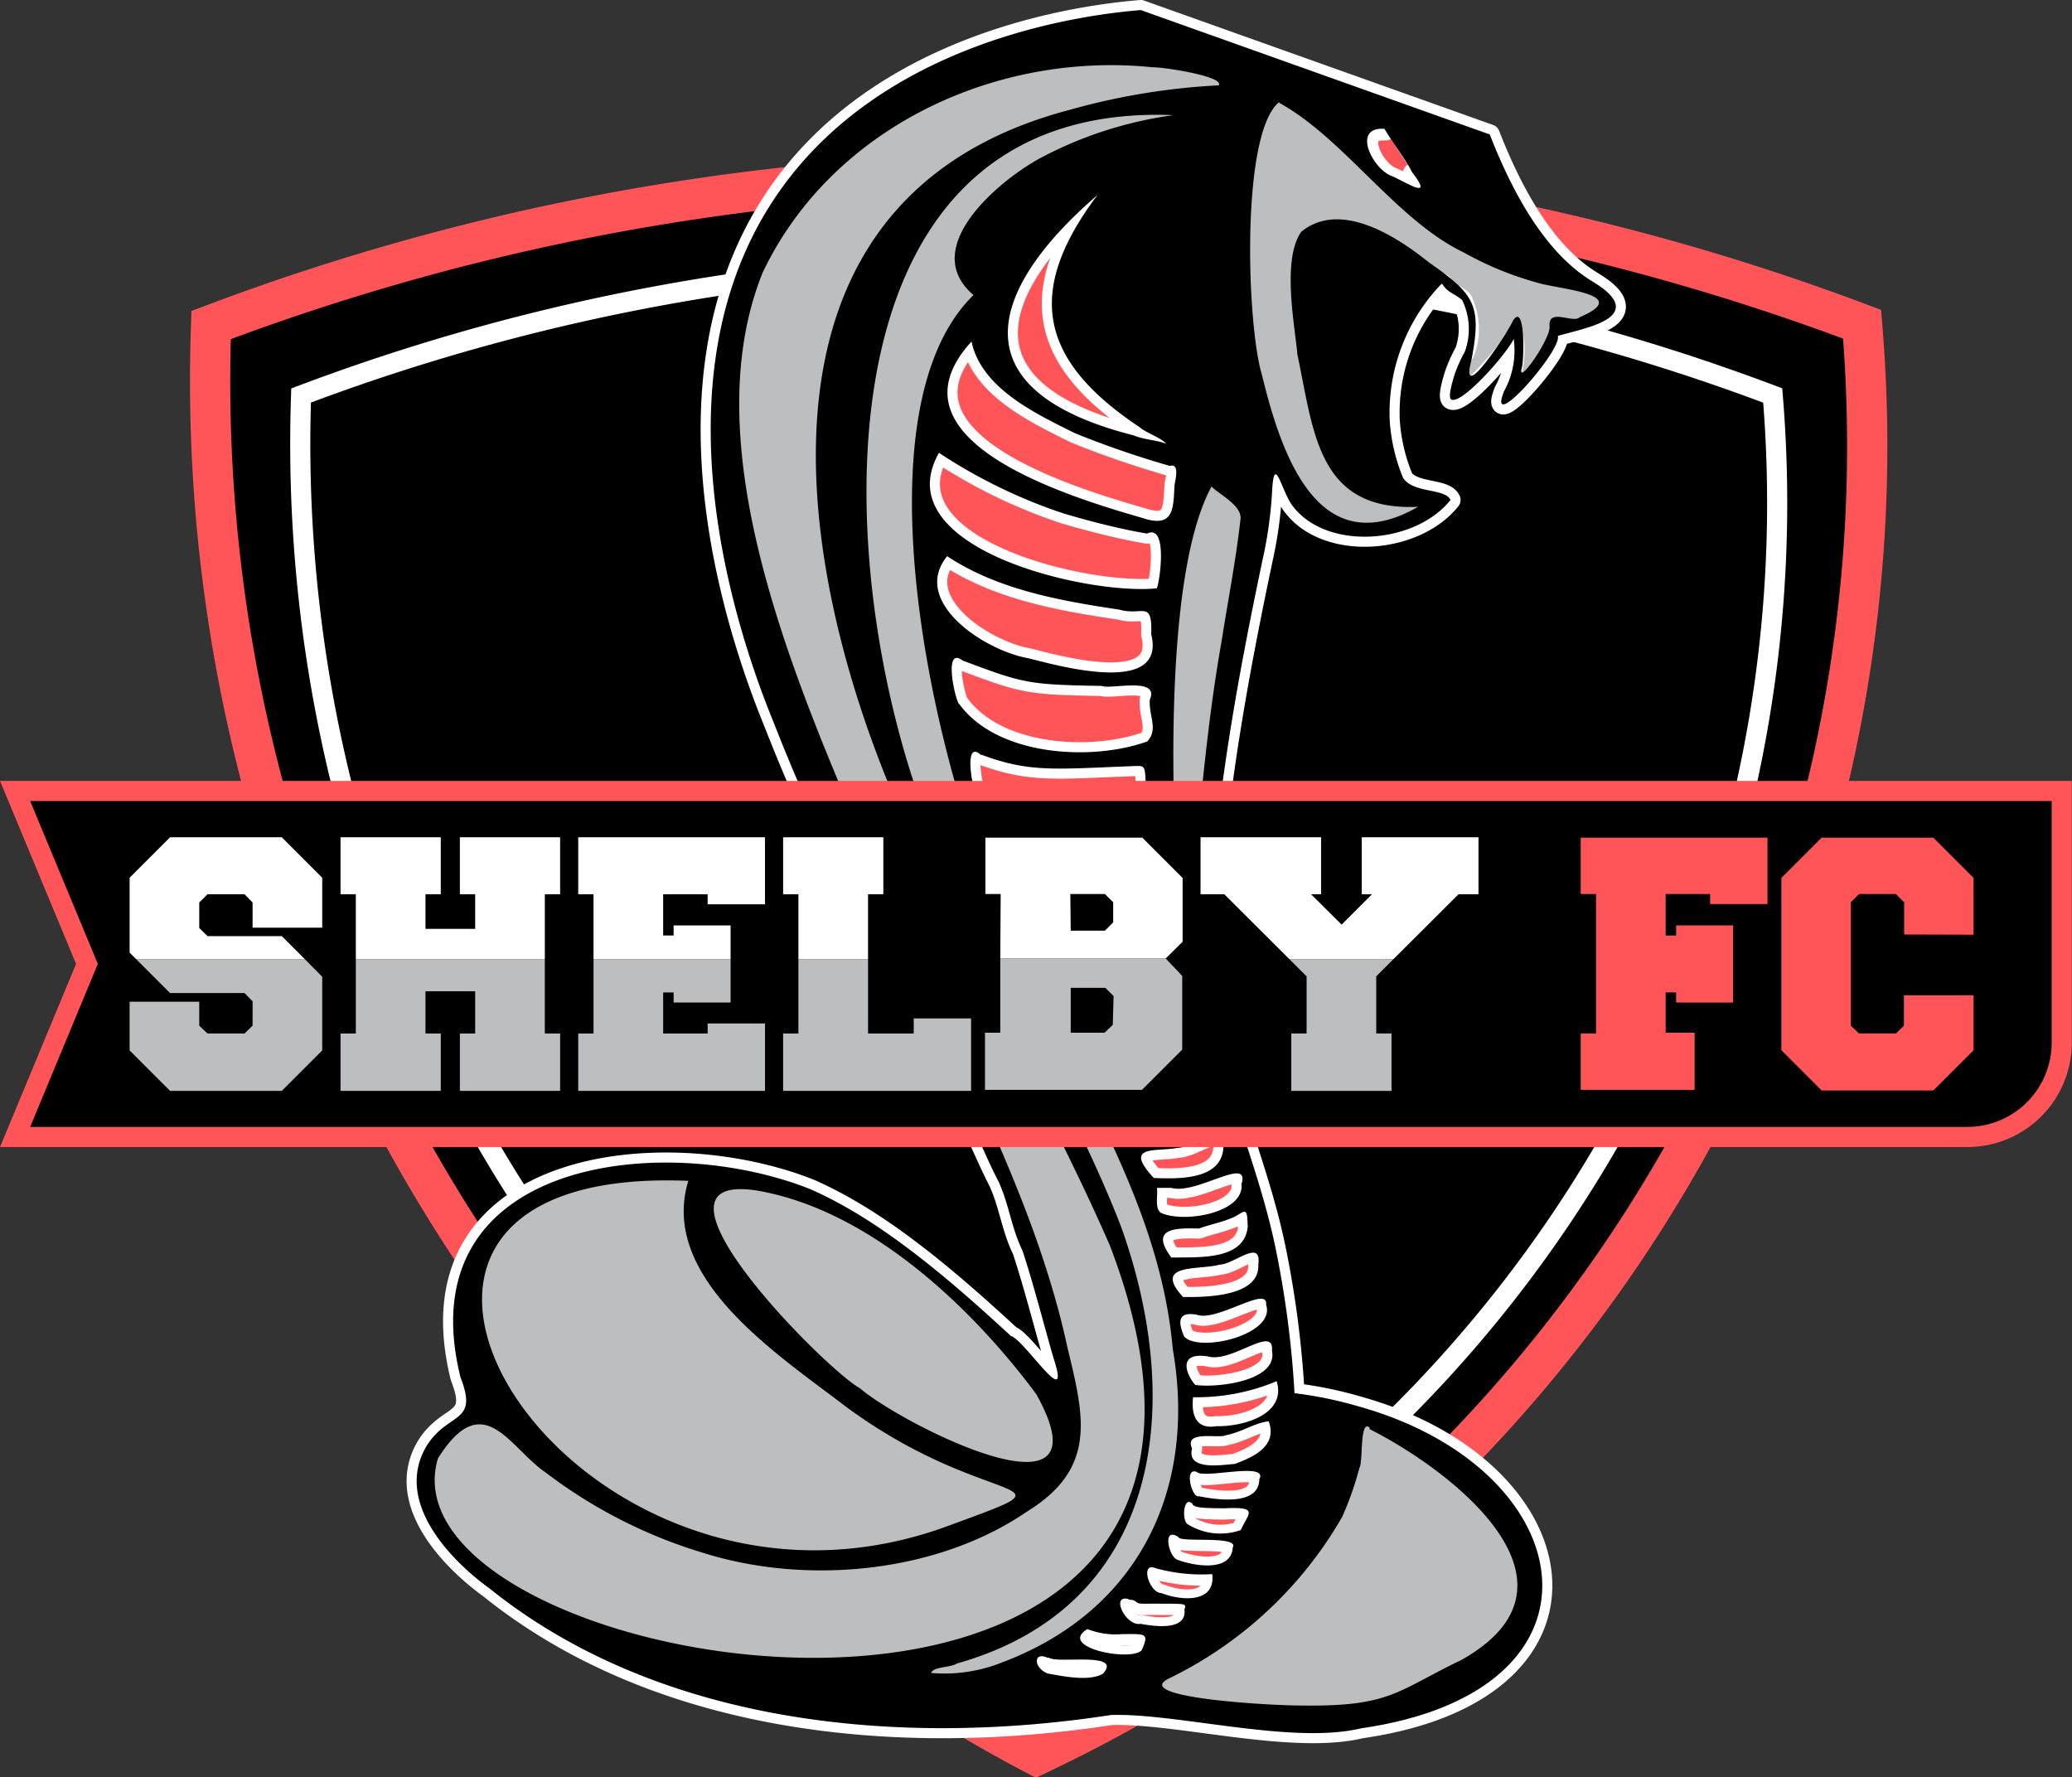 <svg id="Layer_1" data-name="Layer 1" xmlns="http://www.w3.org/2000/svg" viewBox="0 0 102.95 88.29">
  <rect x="0" y="0" width="102.95" height="88.29" fill="#333333" stroke="none"/>
  <defs>
    <style>
      .cls-1, .cls-7 {
        stroke: #ff5559;
      }

      .cls-1, .cls-3, .cls-5, .cls-7 {
        stroke-linecap: round;
      }

      .cls-1, .cls-2, .cls-3, .cls-7 {
        stroke-miterlimit: 10;
      }

      .cls-1 {
        stroke-width: 2px;
      }

      .cls-2, .cls-3 {
        fill: none;
      }

      .cls-2, .cls-3, .cls-5 {
        stroke: #fff;
      }

      .cls-4, .cls-8 {
        fill: #ff5559;
      }

      .cls-4, .cls-5, .cls-6 {
        fill-rule: evenodd;
      }

      .cls-5, .cls-9 {
        fill: #bdbec0;
      }

      .cls-5 {
        stroke-linejoin: round;
      }

      .cls-10 {
        fill: #fff;
      }
    </style>
  </defs>
  <path class="cls-1" d="M54.92,12a116.27,116.27,0,0,1,40.4,7.49,72.33,72.33,0,0,1-8.74,41,72.47,72.47,0,0,1-32.29,30.1,77.19,77.19,0,0,1-28-25.06,78.12,78.12,0,0,1-13-46A116.36,116.36,0,0,1,54.92,12Z" transform="translate(-2.8 -3.38)"/>
  <path class="cls-2" d="M22.1,49.78a67.28,67.28,0,0,0,7.26,14.16,68.55,68.55,0,0,0,25,22.33A64.58,64.58,0,0,0,83.12,59.45a63.46,63.46,0,0,0,4.35-9.67" transform="translate(-2.8 -3.38)"/>
  <path class="cls-3" d="M86.88,51.35a64.66,64.66,0,0,0,4-28.32,103.51,103.51,0,0,0-73.12,0,70.61,70.61,0,0,0,4.89,28.32" transform="translate(-2.8 -3.38)"/>
  <g>
    <path id="path0" class="cls-4" d="M74.35,17.56l.1-.09h0c.29.47.58.46,1,.82a3.29,3.29,0,0,1,.13,2.57,6.77,6.77,0,0,0-.53,1.2c-.1.34-.31,1.05-.15,1.16.48.33,2.76-2.25,3.11-3a4.18,4.18,0,0,1-.48,2.6c-.9,2.27,2.91-2.06,2.67-2.75,1-.29,2.78-.62,2.88-1.38.08-.6-.88-1.15-1.26-1.39-1.42-.89-3.26-2.78-5-7.24L59.48,3.88c-2.4.2-12.86,1.33-18.21,9.38-6.48,9.75-1.17,23.22,0,26.09A99.91,99.91,0,0,0,46,49.65,28,28,0,0,1,48.1,53.5c.53.81,1.62,2.25,1.55,3.14.67.59,2,4,2.77,5.46.52,1.14.63,2.28,1.18,3.41.57,1.72,1.08,3.75,1.55,5.36.92,2.82-1.46-.94-2.12-1.11-3.32-3.07-6.63-5.84-10-7.31C35.68,59.54,23,61,25.68,71.81c.93,2.38-.65,1.66-1.73,3.49-1.51,2.68,1.12,5.51,3.17,7C35.58,89.1,47.55,90.2,58,88.59c3.25-.11,9,1.49,12.43.66,13-1.87,11-12.9-.15-16a19.75,19.75,0,0,0-3.16-.65,49.79,49.79,0,0,0-.92-7.1c-.74-3.66-2.28-7.21-3.13-10.81-.79-6.94,1-16.57,2.47-23.53A20.85,20.85,0,0,0,66,27.9c.1-2.2.49,0,1.06.66,1.71,2.19,6.06,1.86,7.81-.34-.27-.59-1.82-.32-2.35-1.08a9,9,0,0,1-.67-2.86A9.23,9.23,0,0,1,74.35,17.56Z" transform="translate(-2.8 -3.38)"/>
    <path id="path0-2" data-name="path0" class="cls-5" d="M74.35,17.56l.1-.09h0c.29.47.58.46,1,.82a3.29,3.29,0,0,1,.13,2.57,6.77,6.77,0,0,0-.53,1.2c-.1.34-.31,1.05-.15,1.16.48.33,2.76-2.25,3.11-3a4.18,4.18,0,0,1-.48,2.6c-.9,2.27,2.91-2.06,2.67-2.75,1-.29,2.78-.62,2.88-1.38.08-.6-.88-1.15-1.26-1.39-1.42-.89-3.26-2.78-5-7.24L59.48,3.88c-2.4.2-12.86,1.33-18.21,9.38-6.48,9.75-1.17,23.22,0,26.09A99.91,99.91,0,0,0,46,49.65,28,28,0,0,1,48.1,53.5c.53.81,1.62,2.25,1.55,3.14.67.59,2,4,2.77,5.46.52,1.14.63,2.28,1.18,3.41.57,1.72,1.08,3.75,1.55,5.36.92,2.82-1.46-.94-2.12-1.11-3.32-3.07-6.63-5.84-10-7.31C35.68,59.54,23,61,25.68,71.81c.93,2.38-.65,1.66-1.73,3.49-1.51,2.68,1.12,5.51,3.17,7C35.58,89.1,47.55,90.2,58,88.59c3.25-.11,9,1.49,12.43.66,13-1.87,11-12.9-.15-16a19.75,19.75,0,0,0-3.16-.65,49.79,49.79,0,0,0-.92-7.1c-.74-3.66-2.28-7.21-3.13-10.81-.79-6.94,1-16.57,2.47-23.53A20.85,20.85,0,0,0,66,27.9c.1-2.2.49,0,1.06.66,1.71,2.19,6.06,1.86,7.81-.34-.27-.59-1.82-.32-2.35-1.08a9,9,0,0,1-.67-2.86A9.23,9.23,0,0,1,74.35,17.56ZM73,12c1.16,1.5-.32.48-1.06.18-.93-.4-1.92-2.43-.3-2.32M57.33,13.07c-3.62,4.81-2.89,8.22,2.1,11.54.28.26,1.14.56,1.31.82-.36-.17-1.1-.2-1.62-.42-9.15-2.33-6.9-7.54-1.79-11.94m-6.26,7.28c.5,2.33,3.19,3.58,5.13,4.55a47.08,47.08,0,0,0,4.73,1.63c.49-.16.27.72.23.93-.07,1.15,0,2.18-1.58,1.66-3.64-1.05-13-3.86-8.51-8.77m-1.6,5.54a26.34,26.34,0,0,0,6.17,3c1.31.39,2.88.79,4.15,1,1.1-.53.59,2.66.48,2.72-3.42.36-13.55-2-10.8-6.76M49.84,31c2.52,1.68,5.64,2.23,8.58,2.67,1.14.33,1.64-.52,1.58,1.23.78,3.16-4.91,1.47-6.13,1.18-2.21-.4-5.84-2.83-4-5.08m.76,5.2c3,1.12,3.19,1.2,6.92,1.26.42.19,2.89-.48,2.38.68-.06.83.44,1.47-.13,2.08-2.79,1-7.45.72-9.33-1.85-.16,0-.86-2.95.16-2.17m.94,4.68c2.41.9,3.64.71,7.64.56.5,0,.49-.08.53,1.35.43,2.26-4.59,1.74-6,1.44a3.26,3.26,0,0,1-2.54-1.71c-.09-.11-.51-2.38.33-1.64M52.9,45c1.57.59,5.4.23,7,.11,0,.63.16,1.16.14,1.76-1.38,1.21-4.77,1-6.14.61-1.09.23-2.54-3-1-2.48m7.59,3.09c.83,3-3,2.78-5.21,2.56-1.07.23-2.58-2.72-1.16-2.39,2,.54,4.55,0,6.37-.17m.19,3c.51,1.53-.26,1.88-1.69,2.08-1.43,0-4,.56-4-1.61-.05-1,2.78.2,4.14-.34.63,0,1.06-.32,1.55-.13m.73,2.14c0,.16.17,1.21-.08,1.42-1.19.63-4.92,1.82-5-.56-.18-.87,2.48-.07,2.87-.4a13.34,13.34,0,0,1,2.24-.46m.69,2.4c.55,2.15-2.44,2.37-3.93,2.06-.68-.42-1.32-1.86.53-1.55,1.25.34,3.39-1.37,3.4-.51m.64,1.92c.66,2-2,2.45-3.51,2.19-.67-.15-1.34-1.81.24-1.5,1.52.1,2.14-.56,3.27-.69m.82,2.73c0,1.76-2.26,1.67-3.46,1.63-1.56-1.68.12-1.29,1.18-1.5.79,0,2.49-1.39,2.28-.13m.89,1.89c.21,1.47-2.85,2-4,1.47-.33-.23-.13-.89-.2-1.24H61c1.25.35,3.87-1.59,3.5-.23m.33,2.14C64.67,66,62.44,65.84,61,65.86c-1.07-1.43.13-1.48,1.37-1.44.54-.2,1.11-.3,1.67-.54s.74-.68.75.4m.53,1.92c.09,1.57-2.46,1.64-3.74,1.62-1.56-1.7.85-1.32,1.83-1.61.69,0,2.09-1.33,1.91,0m.39,2c.49,1.49-3.33,2.39-4.07,1.58-.23-.54-.46-1.28.62-1.09,1,.38,3.56-1.5,3.45-.49M66,70.5c.3,1.48-2.69,1.85-3.81,1.69-.45-.5-.91-1.65.61-1.42,1.21.36,3.32-1.62,3.2-.27M66.23,72c.51,1.65-1.65,2.27-3,2.24-1,.17-1.25-.56-1.15-1.44a10.22,10.22,0,0,0,4.16-.8M65.84,74c.44,1.23-.75,1.77-1.7,2.12-.4,0-2.42.41-2.11-.77-.42-.93,1.31-.48,1.68-.66.84-.17,1.45-.63,2.13-.69m-.47,2.92c0,1.32-2,1.06-3,.86-.34.12-.76-1.45-.11-1.21.33.37,3.54-.52,3.12.35m-3.32,1.28c.16.14.39.17,1.57.18,1.78-.09,1.18.26.82,1.08a3.06,3.06,0,0,1-2.64-.29c-.31-.19-.2-1.48.25-1m-.71,1.62c-.08.33,3.06-.09,2.7.54-.08,1.3-2.11.86-2.73.61-.43-.09-.8-1.65,0-1.15m-1.09,1.57a8.58,8.58,0,0,0,2.8.29c.18,1.44-1.51,1.34-2.53.94-.6,0-1.08-1.58-.27-1.23m-1.4,1.52c.14.09.24,0,.41.14s.23.09,1.28.1c1.25,0,1.22,0,1.13.29.14,1.14-1.73.79-2.18.71-.73.13-1.48-1.42-.64-1.24m-2,1.5a3.81,3.81,0,0,0,1.74.25c1.12,0,1.36-.08.95.81-.57.57-4.19-.15-2.69-1.06m-1.93,1.41c.37.34,3.7-.32,2.71.8-.71.45-2.29.07-2.75,0-.72-.28-.73-1.12,0-.78" transform="translate(-2.8 -3.38)"/>
    <path id="path0-3" data-name="path0" class="cls-6" d="M74.35,17.56l.1-.09h0c.29.47.58.46,1,.82a3.29,3.29,0,0,1,.13,2.57,6.77,6.77,0,0,0-.53,1.2c-.1.34-.31,1.05-.15,1.16.48.33,2.76-2.25,3.11-3a4.18,4.18,0,0,1-.48,2.6c-.9,2.27,2.91-2.06,2.67-2.75,1-.29,2.78-.62,2.88-1.38.08-.6-.88-1.15-1.26-1.39-1.42-.89-3.26-2.78-5-7.24L59.48,3.88c-2.4.2-12.86,1.33-18.21,9.38-6.48,9.75-1.17,23.22,0,26.09A99.91,99.91,0,0,0,46,49.65,28,28,0,0,1,48.1,53.5c.53.81,1.62,2.25,1.55,3.14.67.59,2,4,2.77,5.46.52,1.14.63,2.28,1.18,3.41.57,1.72,1.08,3.75,1.55,5.36.92,2.82-1.46-.94-2.12-1.11-3.32-3.07-6.63-5.84-10-7.31C35.68,59.54,23,61,25.68,71.81c.93,2.38-.65,1.66-1.73,3.49-1.51,2.68,1.12,5.51,3.17,7C35.58,89.1,47.55,90.2,58,88.59c3.25-.11,9,1.49,12.43.66,13-1.87,11-12.9-.15-16a19.75,19.75,0,0,0-3.16-.65,49.79,49.79,0,0,0-.92-7.1c-.74-3.66-2.28-7.21-3.13-10.81-.79-6.94,1-16.57,2.47-23.53A20.85,20.85,0,0,0,66,27.9c.1-2.2.49,0,1.06.66,1.71,2.19,6.06,1.86,7.81-.34-.27-.59-1.82-.32-2.35-1.08a9,9,0,0,1-.67-2.86A9.23,9.23,0,0,1,74.35,17.56ZM60.05,6.72c.69,0,3.62.48,3.3.9a33.55,33.55,0,0,0-7.41,1.22c-16,4.21-14,21.2-9,33.47,3.11,7.9,7.61,15.17,11,22.94C69.25,94.73,21.28,86.86,24.56,75.84c2.26-3.59,3.53-.54,5.35.7a24.56,24.56,0,0,0,7.85,4c5.13,1.61,11.61,1,16.07-2.06,3.53-2.17,2.82-4.77,2-8.18-1.5-6.94-5-13.36-7.88-19.87C44.16,41.08,36.65,27,40.69,16.93c3.43-7.21,11.58-11,19.36-10.21m6.31,1.77c3.21,1.76,5.84,5.85,9.18,7.44a16.21,16.21,0,0,0,3.59,1.48c1.08.35,4.87.57,2.16,1.73-.31.33-1.55-.47-1.5.42.11.58-1.58,3-1.39,2.15.14-.41.19-3.37-.43-2.39-.23.54-2.67,4.28-2.07,2,.55-2.81.16-3.31-2.11-4.91-1.59-1.27-4.37-3.1-6.33-1.52-1,1.4-.3,4.79-.2,6.09.82,3.87,1,7.81,6,7.58C68.3,31.4,66.47,26,65.5,22c-.75-2.46-1.07-12,.86-13.55m-5.25.65a19.76,19.76,0,0,0-6.67,2.16c-2.08,1.15-6,4.46-3.27,6.78-6.26,6.1-1.56,25.38,2.15,32.36,2.81,6.62,7.1,12.64,7.75,20C62.3,77.49,59.28,83.49,52.53,86a7.7,7.7,0,0,1-3.47.5c.14-.33.94-.25,1.29-.47,10.18-2.88,11.33-12.85,8.15-21.71C56.05,58,52.35,52.3,49.7,46.1c-5.53-12-7.6-37.76,11.41-37m10.48.68c.41.71,1,1.42,1.36,2.14,1.16,1.5-.32.48-1.06.18-.93-.4-1.92-2.43-.3-2.32M57.33,13.07c-3.62,4.81-2.89,8.22,2.1,11.54.28.26,1.14.56,1.31.82-.36-.17-1.1-.2-1.62-.42-9.15-2.33-6.9-7.54-1.79-11.94m-6.26,7.28c.5,2.33,3.19,3.58,5.13,4.55a47.08,47.08,0,0,0,4.73,1.63c.49-.16.27.72.23.93-.07,1.15,0,2.18-1.58,1.66-3.64-1.05-13-3.86-8.51-8.77m-1.6,5.54a26.34,26.34,0,0,0,6.17,3c1.31.39,2.88.79,4.15,1,1.1-.53.59,2.66.48,2.72-3.42.36-13.55-2-10.8-6.76M63,27.55c.33.38,1.57.95,1.43,1.67-.24,2.11-.61,3.94-.93,6-.79,4.41-1.21,9.69-1.59,14.09-.19,2.16-.63-2.58-.69-3.33C61,41.27,60.84,31.5,63,27.55M49.84,31c2.52,1.68,5.64,2.23,8.58,2.67,1.14.33,1.64-.52,1.58,1.23.78,3.16-4.91,1.47-6.13,1.18-2.21-.4-5.84-2.83-4-5.08m.76,5.2c3,1.12,3.19,1.2,6.92,1.26.42.19,2.89-.48,2.38.68-.06.83.44,1.47-.13,2.08-2.79,1-7.45.72-9.33-1.85-.16,0-.86-2.95.16-2.17m.94,4.68c2.41.9,3.64.71,7.64.56.5,0,.49-.08.53,1.35.43,2.26-4.59,1.74-6,1.44a3.26,3.26,0,0,1-2.54-1.71c-.09-.11-.51-2.38.33-1.64M52.9,45c1.57.59,5.4.23,7,.11,0,.63.16,1.16.14,1.76-1.38,1.21-4.77,1-6.14.61-1.09.23-2.54-3-1-2.48m7.59,3.09c.83,3-3,2.78-5.21,2.56-1.07.23-2.58-2.72-1.16-2.39,2,.54,4.55,0,6.37-.17m.19,3c.51,1.53-.26,1.88-1.69,2.08-1.43,0-4,.56-4-1.61-.05-1,2.78.2,4.14-.34.63,0,1.06-.32,1.55-.13m.73,2.14c0,.16.17,1.21-.08,1.42-1.19.63-4.92,1.82-5-.56-.18-.87,2.48-.07,2.87-.4a13.34,13.34,0,0,1,2.24-.46m.69,2.4c.55,2.15-2.44,2.37-3.93,2.06-.68-.42-1.32-1.86.53-1.55,1.25.34,3.39-1.37,3.4-.51m.64,1.92c.66,2-2,2.45-3.51,2.19-.67-.15-1.34-1.81.24-1.5,1.52.1,2.14-.56,3.27-.69m.82,2.73c0,1.76-2.26,1.67-3.46,1.63-1.56-1.68.12-1.29,1.18-1.5.79,0,2.49-1.39,2.28-.13m.89,1.89c.21,1.47-2.85,2-4,1.47-.33-.23-.13-.89-.2-1.24H61c1.25.35,3.87-1.59,3.5-.23M37,62.05c-1.47,4.84,4.5,8.66,7.83,11.22,7.22,5.33,12.09,3.35,4.87,6C31.05,85.92,15.88,61.18,37,62.05m3.4.48c5.52.94,10.59,5.68,13.89,10.12,3.78,6.8-6.7,1.49-8.77-.3-1.68-.91-11.51-10.8-5.12-9.82m24.4,1.75C64.67,66,62.44,65.84,61,65.86c-1.07-1.43.13-1.48,1.37-1.44.54-.2,1.11-.3,1.67-.54s.74-.68.75.4m.53,1.92c.09,1.57-2.46,1.64-3.74,1.62-1.56-1.7.85-1.32,1.83-1.61.69,0,2.09-1.33,1.91,0m.39,2c.49,1.49-3.33,2.39-4.07,1.58-.23-.54-.46-1.28.62-1.09,1,.38,3.56-1.5,3.45-.49M66,70.5c.3,1.48-2.69,1.85-3.81,1.69-.45-.5-.91-1.65.61-1.42,1.21.36,3.32-1.62,3.2-.27M66.23,72c.51,1.65-1.65,2.27-3,2.24-1,.17-1.25-.56-1.15-1.44a10.22,10.22,0,0,0,4.16-.8M65.84,74c.44,1.23-.75,1.77-1.7,2.12-.4,0-2.42.41-2.11-.77-.42-.93,1.31-.48,1.68-.66.84-.17,1.45-.63,2.13-.69m5,.38C75,76.48,82.18,82.07,75.4,85.86c-3.22,1.55-3.5,2.31-7.88,2.26-1.76,0-8.62-.41-6.61-1.36a20,20,0,0,0,8.57-8,15.32,15.32,0,0,0,.86-2.44c.2-.27,0-2.48.52-2m-5.49,2.54c0,1.32-2,1.06-3,.86-.34.12-.76-1.45-.11-1.21.33.37,3.54-.52,3.12.35m-3.32,1.28c.16.14.39.17,1.57.18,1.78-.09,1.18.26.82,1.08a3.06,3.06,0,0,1-2.64-.29c-.31-.19-.2-1.48.25-1m-.71,1.62c-.08.33,3.06-.09,2.7.54-.08,1.3-2.11.86-2.73.61-.43-.09-.8-1.65,0-1.15m-1.09,1.57a8.58,8.58,0,0,0,2.8.29c.18,1.44-1.51,1.34-2.53.94-.6,0-1.08-1.58-.27-1.23m-1.4,1.52c.14.09.24,0,.41.14s.23.09,1.28.1c1.25,0,1.22,0,1.13.29.14,1.14-1.73.79-2.18.71-.73.13-1.48-1.42-.64-1.24m-2,1.5a3.81,3.81,0,0,0,1.74.25c1.12,0,1.36-.08.95.81-.57.57-4.19-.15-2.69-1.06m-1.93,1.41c.37.34,3.7-.32,2.71.8-.71.45-2.29.07-2.75,0-.72-.28-.73-1.12,0-.78" transform="translate(-2.8 -3.38)"/>
  </g>
  <path class="cls-7" d="M3.55,42.68l3.57,8.59-3.57,8.6h97a4.69,4.69,0,0,0,4.69-4.69V42.68Z" transform="translate(-2.8 -3.38)"/>
  <g>
    <path class="cls-8" d="M85.56,52.69v2H87v2.84H81.34V54.73h.76V47.8h-.76V45h9.28V48.3H87.77v-.5H85.56v2.06h.52v-.5h2.83v3.83H86.08v-.5Z" transform="translate(-2.8 -3.38)"/>
    <path class="cls-8" d="M97.41,49.81v-1.6L97,47.8H95.17l-.41.41v6.13l.41.39H97l.4-.39V52.83h3.46v2.73l-2,2H93.31l-2-2V47l2-2h5.55l2,2v2.82Z" transform="translate(-2.8 -3.38)"/>
    <g>
      <path class="cls-9" d="M60.72,51H52.5v3.69h-.76v2.84h7.8l2-2V51.87Zm-2.63,3.3-.41.39H56V52.46h1.72l.41.41Z" transform="translate(-2.8 -3.38)"/>
      <polygon class="cls-9" points="43.13 47.66 39.67 47.66 39.67 51.35 38.91 51.35 38.91 54.2 48.25 54.2 48.25 50.6 45.4 50.6 45.4 51.35 43.13 51.35 43.13 47.66"/>
      <polygon class="cls-9" points="36.3 47.66 29.49 47.66 29.49 51.35 28.73 51.35 28.73 54.2 38.01 54.2 38.01 50.85 35.16 50.85 35.16 51.35 32.95 51.35 32.95 49.31 33.47 49.31 33.47 49.81 36.3 49.81 36.3 47.66"/>
      <polygon class="cls-9" points="27.07 47.66 17.68 47.66 17.68 51.35 16.92 51.35 16.92 54.2 21.9 54.2 21.9 51.35 21.14 51.35 21.14 49.25 23.61 49.25 23.61 51.35 22.85 51.35 22.85 54.2 27.83 54.2 27.83 51.35 27.07 51.35 27.07 47.66"/>
      <polygon class="cls-9" points="64.07 47.66 69.23 47.66 68.38 48.51 68.38 51.35 69.14 51.35 69.14 54.2 64.16 54.2 64.16 51.35 64.92 51.35 64.92 48.51 64.07 47.66"/>
      <polygon class="cls-9" points="15.15 47.66 6.77 47.66 8.45 49.34 12.15 49.34 12.55 49.75 12.55 50.96 12.15 51.35 10.31 51.35 9.9 50.96 9.9 49.77 6.44 49.77 6.44 52.19 8.45 54.2 14 54.2 16.01 52.19 16.01 48.53 15.15 47.66"/>
    </g>
    <g>
      <line class="cls-10" x1="15.15" y1="47.66" x2="15.15" y2="47.66"/>
      <polyline class="cls-10" points="6.77 47.66 15.15 47.66 14 46.51 10.31 46.51 9.9 46.11 9.9 44.84 10.31 44.43 12.15 44.43 12.55 44.84 12.55 46.09 16.01 46.09 16.01 43.61 14 41.6 8.45 41.6 6.44 43.61 6.44 47.33"/>
      <polygon class="cls-10" points="22.85 44.43 23.61 44.43 23.61 46.15 21.14 46.15 21.14 44.43 21.9 44.43 21.9 41.6 16.92 41.6 16.92 44.43 17.68 44.43 17.68 47.66 27.07 47.66 27.07 44.43 27.83 44.43 27.83 41.6 22.85 41.6 22.85 44.43"/>
      <polygon class="cls-10" points="28.73 44.43 29.49 44.43 29.49 47.66 36.3 47.66 36.3 45.98 33.47 45.98 33.47 46.48 32.95 46.48 32.95 44.43 35.16 44.43 35.16 44.93 38.01 44.93 38.01 41.6 28.73 41.6 28.73 44.43"/>
      <polygon class="cls-10" points="39.67 47.66 43.13 47.66 43.13 44.43 43.89 44.43 43.89 41.6 38.91 41.6 38.91 44.43 39.67 44.43 39.67 47.66"/>
      <path class="cls-10" d="M52.5,51h8.22l.84-.83V47l-2-2h-7.8V47.8h.76m3.46,0h1.72l.41.41v1l-.41.41H56Z" transform="translate(-2.8 -3.38)"/>
      <polygon class="cls-10" points="67.66 41.6 67.66 44.43 68.17 44.43 66.66 45.94 65.14 44.43 65.64 44.43 65.64 41.6 59.65 41.6 59.65 44.43 60.83 44.43 64.07 47.66 69.23 47.66 72.47 44.43 73.46 44.43 73.46 41.6 67.66 41.6"/>
    </g>
  </g>
</svg>
